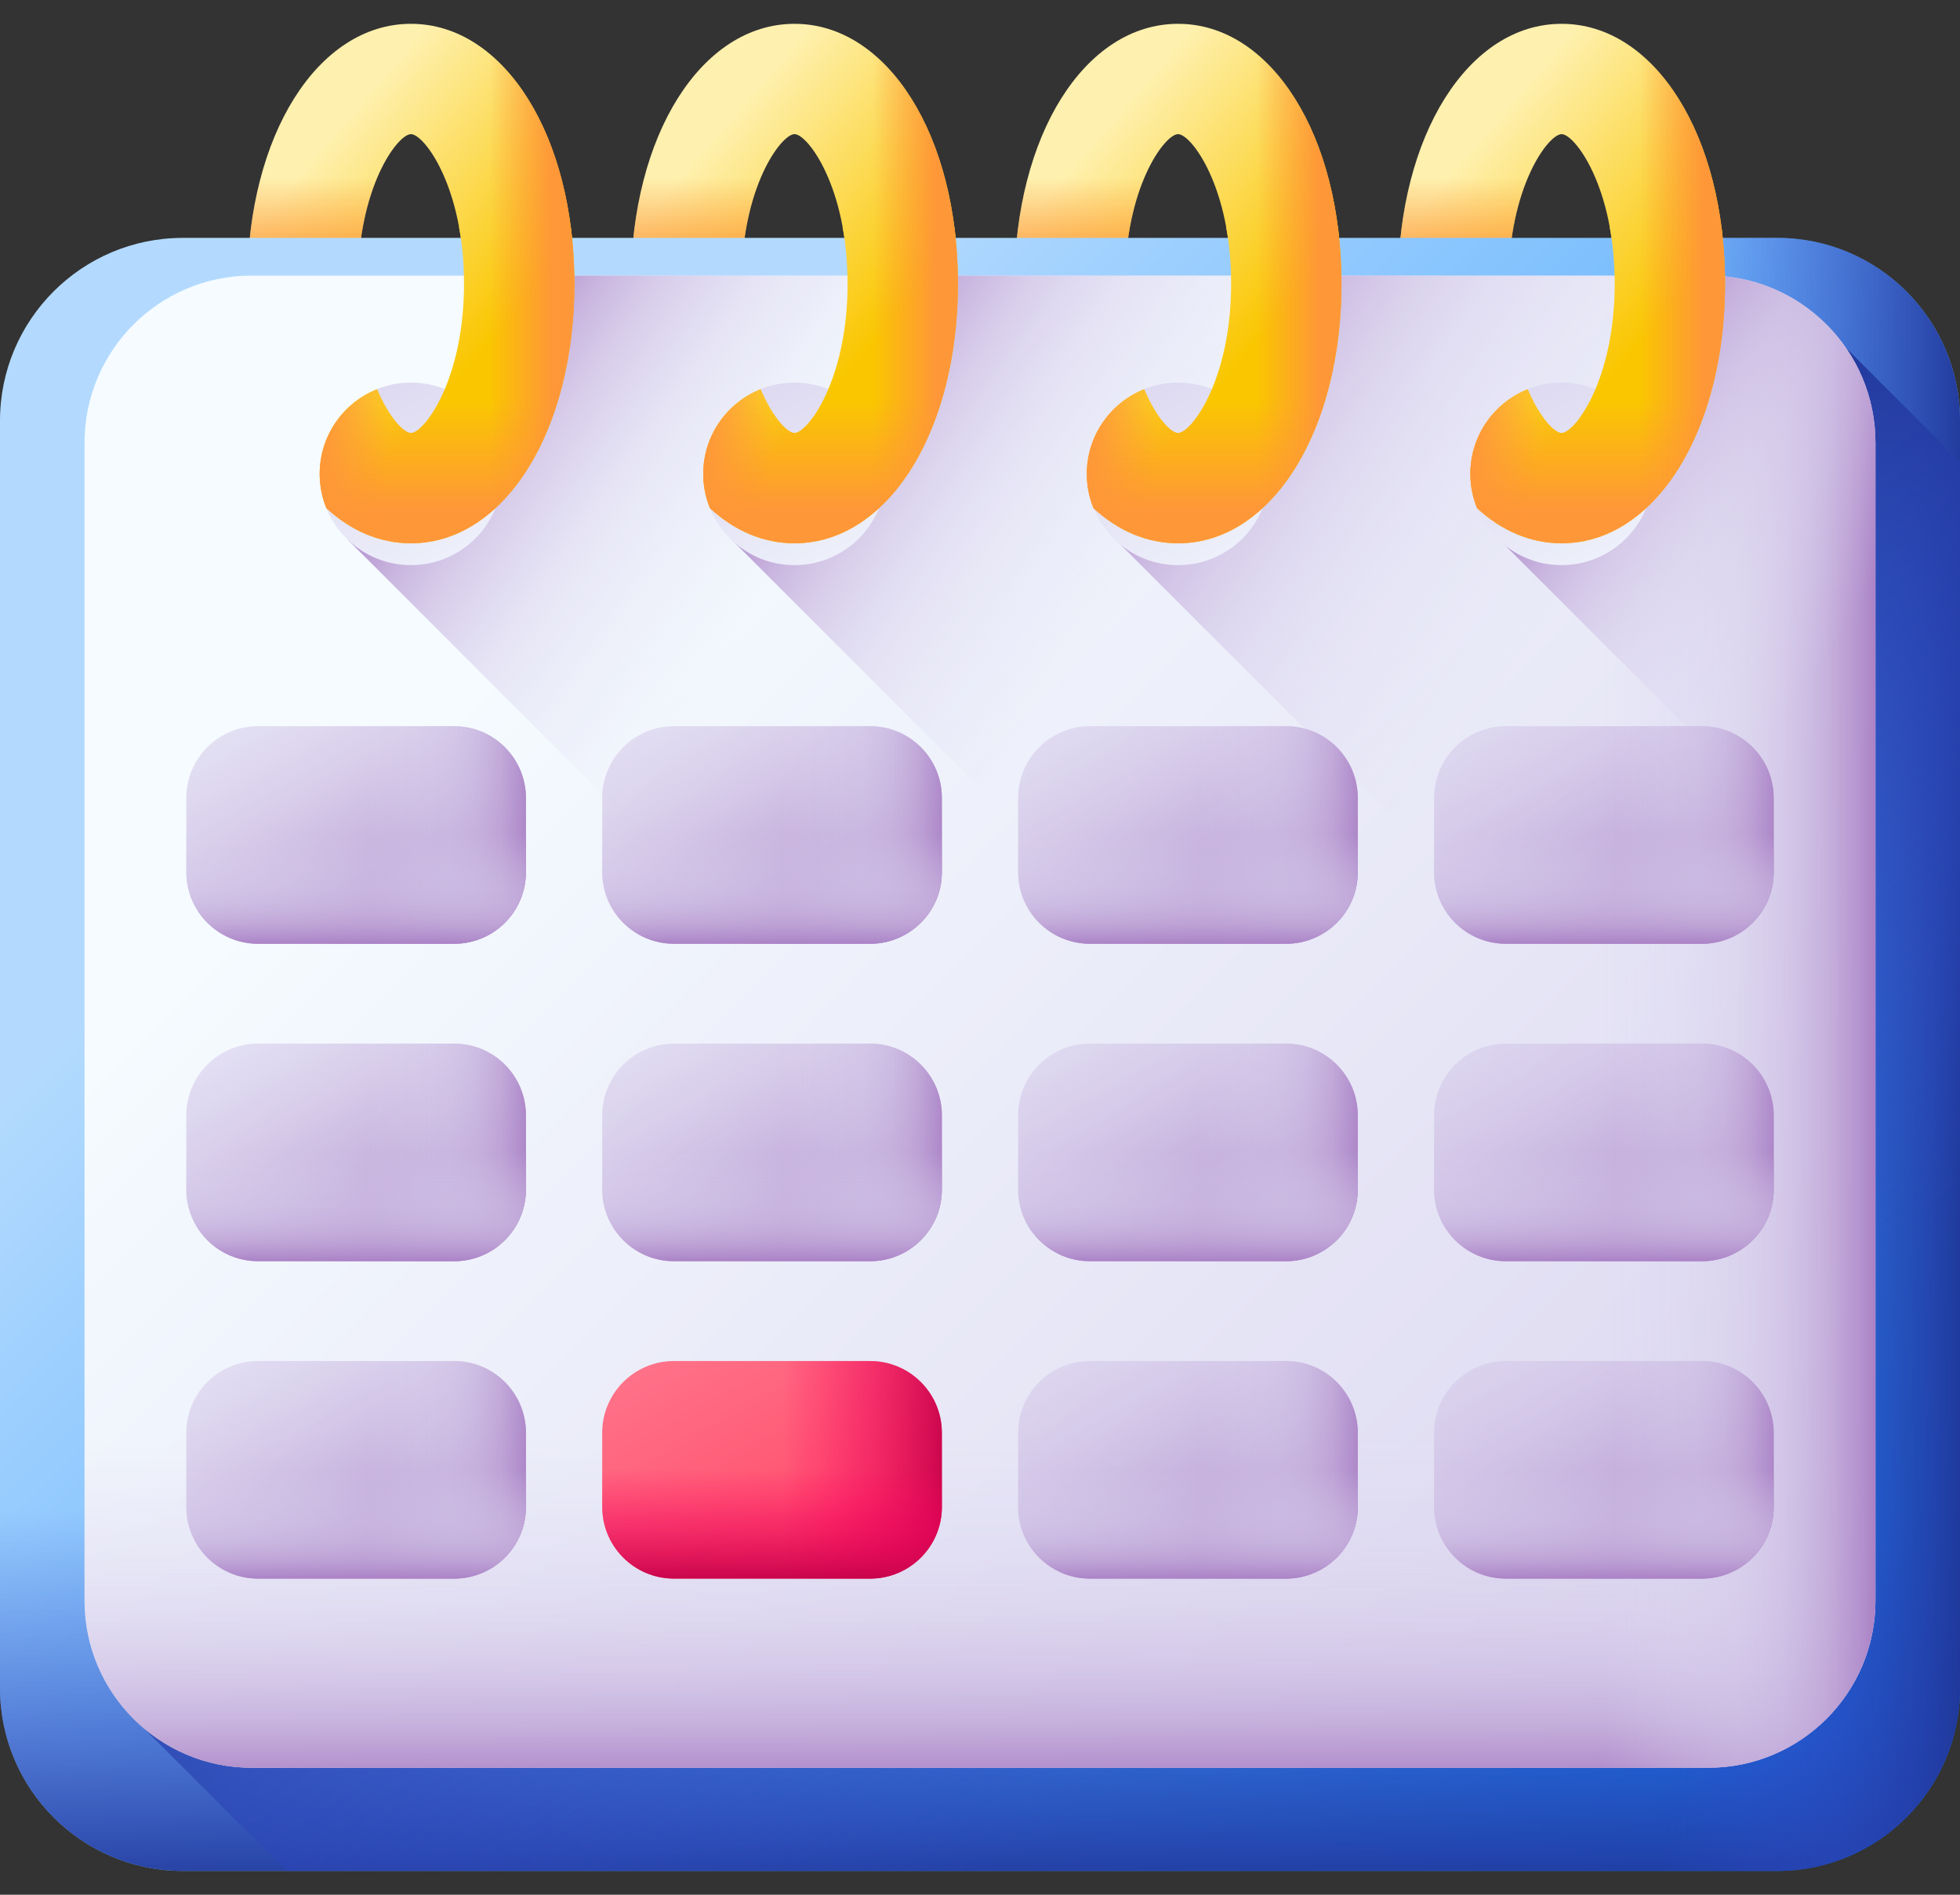 <svg width="60" height="58" viewBox="0 0 60 58" fill="none" xmlns="http://www.w3.org/2000/svg">
<rect x="0" y="0" width="60" height="58" fill="#333333" stroke="none"/>
<path d="M12.58 16.631C9.728 16.631 7.577 13.213 7.577 8.68C7.577 4.147 9.728 0.729 12.58 0.729C15.432 0.729 17.583 4.147 17.583 8.68C17.583 13.213 15.432 16.631 12.58 16.631ZM12.58 13.253C12.985 13.253 14.205 11.631 14.205 8.68C14.205 5.728 12.985 4.106 12.58 4.106C12.175 4.106 10.955 5.728 10.955 8.68C10.955 11.631 12.176 13.253 12.58 13.253Z" fill="url(#paint0_linear_8_4627)"/>
<path d="M8.437 4.106H12.58C12.176 4.106 10.955 5.728 10.955 8.68C10.955 9.59 11.071 10.373 11.244 11.022H7.782C7.649 10.287 7.577 9.502 7.577 8.68C7.577 6.95 7.891 5.384 8.437 4.106Z" fill="url(#paint1_linear_8_4627)"/>
<path d="M47.804 16.631C44.952 16.631 42.801 13.213 42.801 8.68C42.801 4.147 44.952 0.729 47.804 0.729C50.657 0.729 52.808 4.147 52.808 8.68C52.808 13.213 50.657 16.631 47.804 16.631ZM47.804 13.253C48.209 13.253 49.43 11.631 49.43 8.68C49.43 5.728 48.209 4.106 47.804 4.106C47.4 4.106 46.179 5.728 46.179 8.68C46.179 11.631 47.4 13.253 47.804 13.253Z" fill="url(#paint2_linear_8_4627)"/>
<path d="M43.661 4.106H47.805C47.4 4.106 46.179 5.728 46.179 8.68C46.179 9.59 46.296 10.373 46.468 11.022H43.006C42.873 10.287 42.801 9.502 42.801 8.68C42.801 6.95 43.115 5.384 43.661 4.106Z" fill="url(#paint3_linear_8_4627)"/>
<path d="M24.322 16.631C21.469 16.631 19.318 13.213 19.318 8.68C19.318 4.147 21.469 0.729 24.322 0.729C27.174 0.729 29.325 4.147 29.325 8.68C29.325 13.213 27.174 16.631 24.322 16.631ZM24.322 13.253C24.726 13.253 25.947 11.631 25.947 8.68C25.947 5.728 24.726 4.106 24.322 4.106C23.917 4.106 22.696 5.728 22.696 8.68C22.696 11.631 23.917 13.253 24.322 13.253Z" fill="url(#paint4_linear_8_4627)"/>
<path d="M20.178 4.106H24.322C23.917 4.106 22.696 5.728 22.696 8.68C22.696 9.59 22.813 10.373 22.985 11.022H19.523C19.39 10.287 19.319 9.502 19.319 8.68C19.319 6.95 19.633 5.384 20.178 4.106Z" fill="url(#paint5_linear_8_4627)"/>
<path d="M36.063 16.631C33.211 16.631 31.06 13.213 31.06 8.68C31.06 4.147 33.211 0.729 36.063 0.729C38.916 0.729 41.066 4.147 41.066 8.68C41.066 13.213 38.916 16.631 36.063 16.631ZM36.063 13.253C36.468 13.253 37.688 11.631 37.688 8.68C37.688 5.728 36.468 4.106 36.063 4.106C35.659 4.106 34.438 5.728 34.438 8.68C34.438 11.631 35.659 13.253 36.063 13.253Z" fill="url(#paint6_linear_8_4627)"/>
<path d="M31.92 4.106H36.063C35.658 4.106 34.438 5.728 34.438 8.68C34.438 9.59 34.554 10.373 34.727 11.022H31.265C31.132 10.287 31.06 9.502 31.06 8.68C31.06 6.95 31.374 5.384 31.92 4.106Z" fill="url(#paint7_linear_8_4627)"/>
<path d="M60 51.672V12.881C60 9.789 57.493 7.282 54.401 7.282H5.599C2.507 7.282 0 9.789 0 12.881V51.672C0 54.765 2.507 57.271 5.599 57.271H54.401C57.493 57.271 60 54.765 60 51.672Z" fill="url(#paint8_linear_8_4627)"/>
<path d="M0 51.672V23.886H60V51.672C60 54.765 57.493 57.271 54.401 57.271H5.599C2.507 57.271 0 54.765 0 51.672Z" fill="url(#paint9_linear_8_4627)"/>
<path d="M30.74 7.282H54.401C57.493 7.282 60 9.789 60 12.881V51.672C60 54.765 57.493 57.271 54.401 57.271H30.74V7.282Z" fill="url(#paint10_linear_8_4627)"/>
<path d="M56.135 10.274L4.409 52.909L8.771 57.271H54.401C57.493 57.271 60 54.765 60 51.672V14.139L56.135 10.274Z" fill="url(#paint11_linear_8_4627)"/>
<path d="M57.412 48.997V13.552C57.412 10.726 55.121 8.436 52.296 8.436H7.704C4.879 8.436 2.588 10.726 2.588 13.552V48.997C2.588 51.822 4.879 54.113 7.704 54.113H52.296C55.121 54.113 57.412 51.822 57.412 48.997Z" fill="url(#paint12_linear_8_4627)"/>
<path d="M52.296 54.113H48.239L10.652 16.526L11.98 15.199C13.773 13.405 14.781 10.973 14.781 8.436H52.296C55.122 8.436 57.412 10.726 57.412 13.552V48.997C57.412 51.822 55.121 54.113 52.296 54.113Z" fill="url(#paint13_linear_8_4627)"/>
<path d="M57.412 13.552V48.997C57.412 49.742 57.251 50.449 56.965 51.087L22.404 16.526L23.731 15.199C25.525 13.405 26.532 10.973 26.532 8.436H52.296C55.121 8.436 57.412 10.727 57.412 13.552Z" fill="url(#paint14_linear_8_4627)"/>
<path d="M2.588 48.997V23.608H57.412V48.997C57.412 51.822 55.121 54.113 52.296 54.113H7.704C4.879 54.113 2.588 51.822 2.588 48.997Z" fill="url(#paint15_linear_8_4627)"/>
<path d="M30.676 8.436H52.296C55.121 8.436 57.412 10.726 57.412 13.552V48.997C57.412 51.822 55.121 54.113 52.296 54.113H30.676V8.436Z" fill="url(#paint16_linear_8_4627)"/>
<path d="M57.412 13.552V39.783L34.155 16.526L35.483 15.199C36.371 14.311 37.075 13.256 37.556 12.096C38.036 10.936 38.284 9.692 38.284 8.436H52.296C55.121 8.436 57.412 10.727 57.412 13.552Z" fill="url(#paint17_linear_8_4627)"/>
<path d="M57.412 13.552V28.031L45.907 16.526L47.234 15.199C48.122 14.311 48.827 13.256 49.307 12.096C49.788 10.936 50.035 9.692 50.035 8.436H52.296C55.121 8.436 57.412 10.727 57.412 13.552Z" fill="url(#paint18_linear_8_4627)"/>
<path d="M12.58 17.299C14.123 17.299 15.373 16.048 15.373 14.505C15.373 12.963 14.123 11.712 12.58 11.712C12.225 11.712 11.873 11.779 11.543 11.911L9.991 15.556C10.406 16.578 11.409 17.299 12.58 17.299Z" fill="url(#paint19_linear_8_4627)"/>
<path d="M12.58 16.631C13.542 16.631 14.424 16.242 15.171 15.551C16.639 14.197 17.583 11.683 17.583 8.679C17.583 8.598 17.582 8.517 17.58 8.436C17.572 7.937 17.536 7.439 17.472 6.944H14.051C14.135 7.392 14.189 7.89 14.201 8.436C14.204 8.516 14.205 8.597 14.205 8.679C14.205 10.056 13.941 11.143 13.616 11.911C13.245 12.791 12.796 13.253 12.58 13.253C12.364 13.253 11.915 12.791 11.544 11.911C10.514 12.323 9.787 13.329 9.787 14.505C9.787 14.877 9.86 15.231 9.992 15.555C10.738 16.243 11.619 16.631 12.58 16.631Z" fill="url(#paint20_linear_8_4627)"/>
<path d="M12.58 16.631C13.542 16.631 14.424 16.242 15.171 15.551C16.639 14.197 17.583 11.683 17.583 8.679C17.583 8.598 17.582 8.517 17.58 8.436C17.572 7.937 17.536 7.439 17.472 6.944H14.051C14.135 7.392 14.189 7.89 14.201 8.436C14.204 8.516 14.205 8.597 14.205 8.679C14.205 10.056 13.941 11.143 13.616 11.911C13.245 12.791 12.796 13.253 12.58 13.253C12.364 13.253 11.915 12.791 11.544 11.911C10.514 12.323 9.787 13.329 9.787 14.505C9.787 14.877 9.86 15.231 9.992 15.555C10.738 16.243 11.619 16.631 12.58 16.631Z" fill="url(#paint21_linear_8_4627)"/>
<path d="M12.58 16.631C13.542 16.631 14.424 16.242 15.171 15.551C16.639 14.197 17.583 11.683 17.583 8.679C17.583 8.598 17.582 8.517 17.58 8.436C17.572 7.937 17.536 7.439 17.472 6.944H14.051C14.135 7.392 14.189 7.89 14.201 8.436C14.204 8.516 14.205 8.597 14.205 8.679C14.205 10.056 13.941 11.143 13.616 11.911C13.245 12.791 12.796 13.253 12.58 13.253C12.364 13.253 11.915 12.791 11.544 11.911C10.514 12.323 9.787 13.329 9.787 14.505C9.787 14.877 9.86 15.231 9.992 15.555C10.738 16.243 11.619 16.631 12.58 16.631Z" fill="url(#paint22_linear_8_4627)"/>
<path d="M12.682 13.226C13.158 13.007 14.206 11.414 14.206 8.68C14.206 5.945 13.158 4.353 12.682 4.134V0.732C15.483 0.813 17.584 4.201 17.584 8.68C17.584 13.158 15.483 16.546 12.682 16.627V13.226Z" fill="url(#paint23_linear_8_4627)"/>
<path d="M24.322 17.299C25.864 17.299 27.115 16.048 27.115 14.505C27.115 12.963 25.864 11.712 24.322 11.712C23.966 11.712 23.614 11.779 23.285 11.911L21.732 15.556C22.148 16.578 23.15 17.299 24.322 17.299Z" fill="url(#paint24_linear_8_4627)"/>
<path d="M24.321 16.631C25.283 16.631 26.165 16.242 26.913 15.551C28.38 14.197 29.324 11.683 29.324 8.679C29.324 8.598 29.323 8.517 29.322 8.436C29.313 7.937 29.277 7.439 29.214 6.944H25.793C25.876 7.392 25.93 7.89 25.942 8.436C25.945 8.516 25.947 8.597 25.947 8.679C25.947 10.056 25.682 11.143 25.357 11.911C24.986 12.791 24.537 13.253 24.321 13.253C24.105 13.253 23.656 12.791 23.285 11.911C22.255 12.323 21.528 13.329 21.528 14.505C21.528 14.877 21.601 15.231 21.734 15.555C22.48 16.243 23.36 16.631 24.321 16.631Z" fill="url(#paint25_linear_8_4627)"/>
<path d="M24.321 16.631C25.283 16.631 26.165 16.242 26.913 15.551C28.38 14.197 29.324 11.683 29.324 8.679C29.324 8.598 29.323 8.517 29.322 8.436C29.313 7.937 29.277 7.439 29.214 6.944H25.793C25.876 7.392 25.93 7.89 25.942 8.436C25.945 8.516 25.947 8.597 25.947 8.679C25.947 10.056 25.682 11.143 25.357 11.911C24.986 12.791 24.537 13.253 24.321 13.253C24.105 13.253 23.656 12.791 23.285 11.911C22.255 12.323 21.528 13.329 21.528 14.505C21.528 14.877 21.601 15.231 21.734 15.555C22.48 16.243 23.36 16.631 24.321 16.631Z" fill="url(#paint26_linear_8_4627)"/>
<path d="M24.321 16.631C25.283 16.631 26.165 16.242 26.913 15.551C28.38 14.197 29.324 11.683 29.324 8.679C29.324 8.598 29.323 8.517 29.322 8.436C29.313 7.937 29.277 7.439 29.214 6.944H25.793C25.876 7.392 25.93 7.89 25.942 8.436C25.945 8.516 25.947 8.597 25.947 8.679C25.947 10.056 25.682 11.143 25.357 11.911C24.986 12.791 24.537 13.253 24.321 13.253C24.105 13.253 23.656 12.791 23.285 11.911C22.255 12.323 21.528 13.329 21.528 14.505C21.528 14.877 21.601 15.231 21.734 15.555C22.48 16.243 23.36 16.631 24.321 16.631Z" fill="url(#paint27_linear_8_4627)"/>
<path d="M24.424 13.226C24.9 13.007 25.947 11.414 25.947 8.68C25.947 5.945 24.9 4.353 24.424 4.134V0.732C27.225 0.813 29.325 4.201 29.325 8.68C29.325 13.158 27.225 16.546 24.424 16.627V13.226Z" fill="url(#paint28_linear_8_4627)"/>
<path d="M36.063 17.299C37.606 17.299 38.856 16.048 38.856 14.505C38.856 12.963 37.606 11.712 36.063 11.712C35.708 11.712 35.356 11.779 35.026 11.911L33.474 15.556C33.889 16.578 34.892 17.299 36.063 17.299Z" fill="url(#paint29_linear_8_4627)"/>
<path d="M36.063 16.631C37.025 16.631 37.907 16.242 38.654 15.551C40.121 14.197 41.066 11.683 41.066 8.679C41.066 8.598 41.065 8.517 41.063 8.436C41.054 7.937 41.018 7.439 40.955 6.944H37.534C37.618 7.392 37.672 7.89 37.684 8.436C37.687 8.516 37.688 8.597 37.688 8.679C37.688 10.056 37.423 11.143 37.099 11.911C36.727 12.791 36.279 13.253 36.063 13.253C35.846 13.253 35.398 12.791 35.026 11.911C33.997 12.323 33.27 13.329 33.27 14.505C33.27 14.877 33.343 15.231 33.475 15.555C34.221 16.243 35.102 16.631 36.063 16.631Z" fill="url(#paint30_linear_8_4627)"/>
<path d="M36.063 16.631C37.025 16.631 37.907 16.242 38.654 15.551C40.121 14.197 41.066 11.683 41.066 8.679C41.066 8.598 41.065 8.517 41.063 8.436C41.054 7.937 41.018 7.439 40.955 6.944H37.534C37.618 7.392 37.672 7.89 37.684 8.436C37.687 8.516 37.688 8.597 37.688 8.679C37.688 10.056 37.423 11.143 37.099 11.911C36.727 12.791 36.279 13.253 36.063 13.253C35.846 13.253 35.398 12.791 35.026 11.911C33.997 12.323 33.27 13.329 33.27 14.505C33.27 14.877 33.343 15.231 33.475 15.555C34.221 16.243 35.102 16.631 36.063 16.631Z" fill="url(#paint31_linear_8_4627)"/>
<path d="M36.063 16.631C37.025 16.631 37.907 16.242 38.654 15.551C40.121 14.197 41.066 11.683 41.066 8.679C41.066 8.598 41.065 8.517 41.063 8.436C41.054 7.937 41.018 7.439 40.955 6.944H37.534C37.618 7.392 37.672 7.89 37.684 8.436C37.687 8.516 37.688 8.597 37.688 8.679C37.688 10.056 37.423 11.143 37.099 11.911C36.727 12.791 36.279 13.253 36.063 13.253C35.846 13.253 35.398 12.791 35.026 11.911C33.997 12.323 33.27 13.329 33.27 14.505C33.27 14.877 33.343 15.231 33.475 15.555C34.221 16.243 35.102 16.631 36.063 16.631Z" fill="url(#paint32_linear_8_4627)"/>
<path d="M36.165 13.226C36.641 13.007 37.689 11.414 37.689 8.68C37.689 5.945 36.641 4.353 36.165 4.134V0.732C38.966 0.813 41.066 4.201 41.066 8.68C41.066 13.158 38.966 16.546 36.165 16.627V13.226Z" fill="url(#paint33_linear_8_4627)"/>
<path d="M47.804 17.299C49.347 17.299 50.598 16.048 50.598 14.505C50.598 12.963 49.347 11.712 47.804 11.712C47.449 11.712 47.097 11.779 46.768 11.911L45.215 15.556C45.63 16.578 46.633 17.299 47.804 17.299Z" fill="url(#paint34_linear_8_4627)"/>
<path d="M47.804 16.631C48.766 16.631 49.649 16.242 50.396 15.551C51.863 14.197 52.807 11.683 52.807 8.679C52.807 8.598 52.806 8.517 52.805 8.436C52.796 7.937 52.76 7.439 52.697 6.944H49.276C49.359 7.392 49.413 7.89 49.426 8.436C49.428 8.516 49.43 8.597 49.43 8.679C49.43 10.056 49.165 11.143 48.841 11.911C48.469 12.791 48.02 13.253 47.804 13.253C47.588 13.253 47.139 12.791 46.768 11.911C45.738 12.323 45.011 13.329 45.011 14.505C45.011 14.877 45.084 15.231 45.217 15.555C45.963 16.243 46.844 16.631 47.804 16.631Z" fill="url(#paint35_linear_8_4627)"/>
<path d="M47.804 16.631C48.766 16.631 49.649 16.242 50.396 15.551C51.863 14.197 52.807 11.683 52.807 8.679C52.807 8.598 52.806 8.517 52.805 8.436C52.796 7.937 52.76 7.439 52.697 6.944H49.276C49.359 7.392 49.413 7.89 49.426 8.436C49.428 8.516 49.43 8.597 49.43 8.679C49.43 10.056 49.165 11.143 48.841 11.911C48.469 12.791 48.02 13.253 47.804 13.253C47.588 13.253 47.139 12.791 46.768 11.911C45.738 12.323 45.011 13.329 45.011 14.505C45.011 14.877 45.084 15.231 45.217 15.555C45.963 16.243 46.844 16.631 47.804 16.631Z" fill="url(#paint36_linear_8_4627)"/>
<path d="M47.804 16.631C48.766 16.631 49.649 16.242 50.396 15.551C51.863 14.197 52.807 11.683 52.807 8.679C52.807 8.598 52.806 8.517 52.805 8.436C52.796 7.937 52.76 7.439 52.697 6.944H49.276C49.359 7.392 49.413 7.89 49.426 8.436C49.428 8.516 49.43 8.597 49.43 8.679C49.43 10.056 49.165 11.143 48.841 11.911C48.469 12.791 48.02 13.253 47.804 13.253C47.588 13.253 47.139 12.791 46.768 11.911C45.738 12.323 45.011 13.329 45.011 14.505C45.011 14.877 45.084 15.231 45.217 15.555C45.963 16.243 46.844 16.631 47.804 16.631Z" fill="url(#paint37_linear_8_4627)"/>
<path d="M47.907 13.226C48.382 13.007 49.43 11.414 49.43 8.68C49.43 5.945 48.382 4.353 47.907 4.134V0.732C50.708 0.813 52.808 4.201 52.808 8.68C52.808 13.158 50.708 16.546 47.907 16.627V13.226Z" fill="url(#paint38_linear_8_4627)"/>
<path d="M13.904 28.89H7.899C6.686 28.89 5.703 27.907 5.703 26.694V24.426C5.703 23.213 6.686 22.229 7.899 22.229H13.904C15.117 22.229 16.1 23.213 16.1 24.426V26.694C16.1 27.907 15.117 28.89 13.904 28.89Z" fill="url(#paint39_linear_8_4627)"/>
<path d="M13.904 22.229H8.434V28.89H13.904C15.117 28.89 16.1 27.907 16.1 26.694V24.426C16.1 23.213 15.117 22.229 13.904 22.229Z" fill="url(#paint40_linear_8_4627)"/>
<path d="M5.703 24.707V26.694C5.703 27.907 6.686 28.89 7.899 28.89H13.904C15.117 28.89 16.1 27.907 16.1 26.694V24.707H5.703Z" fill="url(#paint41_linear_8_4627)"/>
<path d="M26.636 28.89H20.631C19.418 28.89 18.435 27.907 18.435 26.694V24.426C18.435 23.213 19.418 22.229 20.631 22.229H26.636C27.849 22.229 28.833 23.213 28.833 24.426V26.694C28.833 27.907 27.849 28.89 26.636 28.89Z" fill="url(#paint42_linear_8_4627)"/>
<path d="M26.636 22.229H21.166V28.89H26.636C27.849 28.89 28.833 27.907 28.833 26.694V24.426C28.833 23.213 27.849 22.229 26.636 22.229Z" fill="url(#paint43_linear_8_4627)"/>
<path d="M18.435 24.707V26.694C18.435 27.907 19.418 28.89 20.631 28.89H26.636C27.849 28.89 28.833 27.907 28.833 26.694V24.707H18.435Z" fill="url(#paint44_linear_8_4627)"/>
<path d="M39.369 28.89H33.364C32.151 28.89 31.167 27.907 31.167 26.694V24.426C31.167 23.213 32.151 22.229 33.364 22.229H39.369C40.582 22.229 41.565 23.213 41.565 24.426V26.694C41.565 27.907 40.582 28.89 39.369 28.89Z" fill="url(#paint45_linear_8_4627)"/>
<path d="M39.369 22.229H33.898V28.89H39.369C40.582 28.89 41.565 27.907 41.565 26.694V24.426C41.565 23.213 40.582 22.229 39.369 22.229Z" fill="url(#paint46_linear_8_4627)"/>
<path d="M31.167 24.707V26.694C31.167 27.907 32.151 28.89 33.364 28.89H39.369C40.582 28.89 41.565 27.907 41.565 26.694V24.707H31.167Z" fill="url(#paint47_linear_8_4627)"/>
<path d="M52.101 28.89H46.096C44.883 28.89 43.9 27.907 43.9 26.694V24.426C43.9 23.213 44.883 22.229 46.096 22.229H52.101C53.314 22.229 54.297 23.213 54.297 24.426V26.694C54.297 27.907 53.314 28.89 52.101 28.89Z" fill="url(#paint48_linear_8_4627)"/>
<path d="M52.101 22.229H46.631V28.89H52.101C53.314 28.89 54.297 27.907 54.297 26.694V24.426C54.297 23.213 53.314 22.229 52.101 22.229Z" fill="url(#paint49_linear_8_4627)"/>
<path d="M43.9 24.707V26.694C43.9 27.907 44.883 28.89 46.096 28.89H52.101C53.314 28.89 54.297 27.907 54.297 26.694V24.707H43.9Z" fill="url(#paint50_linear_8_4627)"/>
<path d="M13.904 38.607H7.899C6.686 38.607 5.703 37.623 5.703 36.41V34.142C5.703 32.929 6.686 31.946 7.899 31.946H13.904C15.117 31.946 16.1 32.929 16.1 34.142V36.41C16.1 37.623 15.117 38.607 13.904 38.607Z" fill="url(#paint51_linear_8_4627)"/>
<path d="M13.904 31.946H8.434V38.607H13.904C15.117 38.607 16.1 37.623 16.1 36.41V34.142C16.1 32.929 15.117 31.946 13.904 31.946Z" fill="url(#paint52_linear_8_4627)"/>
<path d="M5.703 34.424V36.41C5.703 37.623 6.686 38.607 7.899 38.607H13.904C15.117 38.607 16.1 37.623 16.1 36.41V34.424H5.703Z" fill="url(#paint53_linear_8_4627)"/>
<path d="M26.636 38.607H20.631C19.418 38.607 18.435 37.623 18.435 36.41V34.142C18.435 32.929 19.418 31.946 20.631 31.946H26.636C27.849 31.946 28.833 32.929 28.833 34.142V36.41C28.833 37.623 27.849 38.607 26.636 38.607Z" fill="url(#paint54_linear_8_4627)"/>
<path d="M26.636 31.946H21.166V38.607H26.636C27.849 38.607 28.833 37.623 28.833 36.41V34.142C28.833 32.929 27.849 31.946 26.636 31.946Z" fill="url(#paint55_linear_8_4627)"/>
<path d="M18.435 34.424V36.41C18.435 37.623 19.418 38.607 20.631 38.607H26.636C27.849 38.607 28.833 37.623 28.833 36.41V34.424H18.435Z" fill="url(#paint56_linear_8_4627)"/>
<path d="M39.369 38.607H33.364C32.151 38.607 31.167 37.623 31.167 36.41V34.142C31.167 32.929 32.151 31.946 33.364 31.946H39.369C40.582 31.946 41.565 32.929 41.565 34.142V36.41C41.565 37.623 40.582 38.607 39.369 38.607Z" fill="url(#paint57_linear_8_4627)"/>
<path d="M39.369 31.946H33.898V38.607H39.369C40.582 38.607 41.565 37.623 41.565 36.41V34.142C41.565 32.929 40.582 31.946 39.369 31.946Z" fill="url(#paint58_linear_8_4627)"/>
<path d="M31.167 34.424V36.41C31.167 37.623 32.151 38.607 33.364 38.607H39.369C40.582 38.607 41.565 37.623 41.565 36.41V34.424H31.167Z" fill="url(#paint59_linear_8_4627)"/>
<path d="M52.101 38.607H46.096C44.883 38.607 43.9 37.623 43.9 36.41V34.142C43.9 32.929 44.883 31.946 46.096 31.946H52.101C53.314 31.946 54.297 32.929 54.297 34.142V36.41C54.297 37.623 53.314 38.607 52.101 38.607Z" fill="url(#paint60_linear_8_4627)"/>
<path d="M52.101 31.946H46.631V38.607H52.101C53.314 38.607 54.297 37.623 54.297 36.41V34.142C54.297 32.929 53.314 31.946 52.101 31.946Z" fill="url(#paint61_linear_8_4627)"/>
<path d="M43.9 34.424V36.41C43.9 37.623 44.883 38.607 46.096 38.607H52.101C53.314 38.607 54.297 37.623 54.297 36.41V34.424H43.9Z" fill="url(#paint62_linear_8_4627)"/>
<path d="M13.904 48.323H7.899C6.686 48.323 5.703 47.34 5.703 46.127V43.859C5.703 42.646 6.686 41.663 7.899 41.663H13.904C15.117 41.663 16.1 42.646 16.1 43.859V46.127C16.1 47.34 15.117 48.323 13.904 48.323Z" fill="url(#paint63_linear_8_4627)"/>
<path d="M13.904 41.663H8.434V48.323H13.904C15.117 48.323 16.1 47.34 16.1 46.127V43.859C16.1 42.646 15.117 41.663 13.904 41.663Z" fill="url(#paint64_linear_8_4627)"/>
<path d="M5.703 44.14V46.127C5.703 47.34 6.686 48.323 7.899 48.323H13.904C15.117 48.323 16.1 47.34 16.1 46.127V44.14H5.703Z" fill="url(#paint65_linear_8_4627)"/>
<path d="M26.636 48.323H20.631C19.418 48.323 18.435 47.34 18.435 46.127V43.859C18.435 42.646 19.418 41.663 20.631 41.663H26.636C27.849 41.663 28.833 42.646 28.833 43.859V46.127C28.833 47.34 27.849 48.323 26.636 48.323Z" fill="url(#paint66_linear_8_4627)"/>
<path d="M26.636 41.663H21.166V48.323H26.636C27.849 48.323 28.833 47.34 28.833 46.127V43.859C28.833 42.646 27.849 41.663 26.636 41.663Z" fill="url(#paint67_linear_8_4627)"/>
<path d="M18.435 44.14V46.127C18.435 47.34 19.418 48.323 20.631 48.323H26.636C27.849 48.323 28.833 47.34 28.833 46.127V44.14H18.435Z" fill="url(#paint68_linear_8_4627)"/>
<path d="M39.369 48.323H33.364C32.151 48.323 31.167 47.34 31.167 46.127V43.859C31.167 42.646 32.151 41.663 33.364 41.663H39.369C40.582 41.663 41.565 42.646 41.565 43.859V46.127C41.565 47.34 40.582 48.323 39.369 48.323Z" fill="url(#paint69_linear_8_4627)"/>
<path d="M39.369 41.663H33.898V48.323H39.369C40.582 48.323 41.565 47.34 41.565 46.127V43.859C41.565 42.646 40.582 41.663 39.369 41.663Z" fill="url(#paint70_linear_8_4627)"/>
<path d="M31.167 44.14V46.127C31.167 47.34 32.151 48.323 33.364 48.323H39.369C40.582 48.323 41.565 47.34 41.565 46.127V44.14H31.167Z" fill="url(#paint71_linear_8_4627)"/>
<path d="M52.101 48.323H46.096C44.883 48.323 43.9 47.34 43.9 46.127V43.859C43.9 42.646 44.883 41.663 46.096 41.663H52.101C53.314 41.663 54.297 42.646 54.297 43.859V46.127C54.297 47.34 53.314 48.323 52.101 48.323Z" fill="url(#paint72_linear_8_4627)"/>
<path d="M52.101 41.663H46.631V48.323H52.101C53.314 48.323 54.297 47.34 54.297 46.127V43.859C54.297 42.646 53.314 41.663 52.101 41.663Z" fill="url(#paint73_linear_8_4627)"/>
<path d="M43.9 44.14V46.127C43.9 47.34 44.883 48.323 46.096 48.323H52.101C53.314 48.323 54.297 47.34 54.297 46.127V44.14H43.9Z" fill="url(#paint74_linear_8_4627)"/>
<defs>
<linearGradient id="paint0_linear_8_4627" x1="8.955" y1="5.555" x2="14.878" y2="10.66" gradientUnits="userSpaceOnUse">
<stop stop-color="#FEF0AE"/>
<stop offset="1" stop-color="#FAC600"/>
</linearGradient>
<linearGradient id="paint1_linear_8_4627" x1="10.079" y1="5.436" x2="10.079" y2="8.36" gradientUnits="userSpaceOnUse">
<stop stop-color="#FE9738" stop-opacity="0"/>
<stop offset="1" stop-color="#FE9738"/>
</linearGradient>
<linearGradient id="paint2_linear_8_4627" x1="44.179" y1="5.555" x2="50.103" y2="10.66" gradientUnits="userSpaceOnUse">
<stop stop-color="#FEF0AE"/>
<stop offset="1" stop-color="#FAC600"/>
</linearGradient>
<linearGradient id="paint3_linear_8_4627" x1="45.303" y1="5.436" x2="45.303" y2="8.36" gradientUnits="userSpaceOnUse">
<stop stop-color="#FE9738" stop-opacity="0"/>
<stop offset="1" stop-color="#FE9738"/>
</linearGradient>
<linearGradient id="paint4_linear_8_4627" x1="20.696" y1="5.555" x2="26.62" y2="10.66" gradientUnits="userSpaceOnUse">
<stop stop-color="#FEF0AE"/>
<stop offset="1" stop-color="#FAC600"/>
</linearGradient>
<linearGradient id="paint5_linear_8_4627" x1="21.82" y1="5.436" x2="21.82" y2="8.36" gradientUnits="userSpaceOnUse">
<stop stop-color="#FE9738" stop-opacity="0"/>
<stop offset="1" stop-color="#FE9738"/>
</linearGradient>
<linearGradient id="paint6_linear_8_4627" x1="32.438" y1="5.555" x2="38.361" y2="10.66" gradientUnits="userSpaceOnUse">
<stop stop-color="#FEF0AE"/>
<stop offset="1" stop-color="#FAC600"/>
</linearGradient>
<linearGradient id="paint7_linear_8_4627" x1="33.562" y1="5.436" x2="33.562" y2="8.36" gradientUnits="userSpaceOnUse">
<stop stop-color="#FE9738" stop-opacity="0"/>
<stop offset="1" stop-color="#FE9738"/>
</linearGradient>
<linearGradient id="paint8_linear_8_4627" x1="15.781" y1="18.058" x2="55.141" y2="57.418" gradientUnits="userSpaceOnUse">
<stop stop-color="#B3DAFE"/>
<stop offset="1" stop-color="#0182FC"/>
</linearGradient>
<linearGradient id="paint9_linear_8_4627" x1="30" y1="46.234" x2="30" y2="58.297" gradientUnits="userSpaceOnUse">
<stop stop-color="#314DC9" stop-opacity="0"/>
<stop offset="0.276" stop-color="#304BC4" stop-opacity="0.276"/>
<stop offset="0.563" stop-color="#2B45B8" stop-opacity="0.563"/>
<stop offset="0.854" stop-color="#243BA3" stop-opacity="0.854"/>
<stop offset="1" stop-color="#1F3596"/>
</linearGradient>
<linearGradient id="paint10_linear_8_4627" x1="50.853" y1="32.277" x2="60.377" y2="32.277" gradientUnits="userSpaceOnUse">
<stop stop-color="#314DC9" stop-opacity="0"/>
<stop offset="0.276" stop-color="#304BC4" stop-opacity="0.276"/>
<stop offset="0.563" stop-color="#2B45B8" stop-opacity="0.563"/>
<stop offset="0.854" stop-color="#243BA3" stop-opacity="0.854"/>
<stop offset="1" stop-color="#1F3596"/>
</linearGradient>
<linearGradient id="paint11_linear_8_4627" x1="42.816" y1="48.936" x2="28.781" y2="28.552" gradientUnits="userSpaceOnUse">
<stop stop-color="#314DC9" stop-opacity="0"/>
<stop offset="0.276" stop-color="#304BC4" stop-opacity="0.276"/>
<stop offset="0.563" stop-color="#2B45B8" stop-opacity="0.563"/>
<stop offset="0.854" stop-color="#243BA3" stop-opacity="0.854"/>
<stop offset="1" stop-color="#1F3596"/>
</linearGradient>
<linearGradient id="paint12_linear_8_4627" x1="17.008" y1="18.282" x2="52.972" y2="54.246" gradientUnits="userSpaceOnUse">
<stop stop-color="#F5FBFF"/>
<stop offset="1" stop-color="#DBD5EF"/>
</linearGradient>
<linearGradient id="paint13_linear_8_4627" x1="26.483" y1="13.998" x2="16.375" y2="6.897" gradientUnits="userSpaceOnUse">
<stop stop-color="#DBD5EF" stop-opacity="0"/>
<stop offset="0.285" stop-color="#D9D2EE" stop-opacity="0.285"/>
<stop offset="0.474" stop-color="#D4C9E9" stop-opacity="0.474"/>
<stop offset="0.635" stop-color="#CBBAE2" stop-opacity="0.635"/>
<stop offset="0.779" stop-color="#BFA5D7" stop-opacity="0.78"/>
<stop offset="0.913" stop-color="#AF8ACA" stop-opacity="0.913"/>
<stop offset="1" stop-color="#A274BF"/>
</linearGradient>
<linearGradient id="paint14_linear_8_4627" x1="35.708" y1="16.685" x2="25.516" y2="9.919" gradientUnits="userSpaceOnUse">
<stop stop-color="#DBD5EF" stop-opacity="0"/>
<stop offset="0.285" stop-color="#D9D2EE" stop-opacity="0.285"/>
<stop offset="0.474" stop-color="#D4C9E9" stop-opacity="0.474"/>
<stop offset="0.635" stop-color="#CBBAE2" stop-opacity="0.635"/>
<stop offset="0.779" stop-color="#BFA5D7" stop-opacity="0.78"/>
<stop offset="0.913" stop-color="#AF8ACA" stop-opacity="0.913"/>
<stop offset="1" stop-color="#A274BF"/>
</linearGradient>
<linearGradient id="paint15_linear_8_4627" x1="30" y1="44.027" x2="30" y2="55.05" gradientUnits="userSpaceOnUse">
<stop stop-color="#DBD5EF" stop-opacity="0"/>
<stop offset="0.285" stop-color="#D9D2EE" stop-opacity="0.285"/>
<stop offset="0.474" stop-color="#D4C9E9" stop-opacity="0.474"/>
<stop offset="0.635" stop-color="#CBBAE2" stop-opacity="0.635"/>
<stop offset="0.779" stop-color="#BFA5D7" stop-opacity="0.78"/>
<stop offset="0.913" stop-color="#AF8ACA" stop-opacity="0.913"/>
<stop offset="1" stop-color="#A274BF"/>
</linearGradient>
<linearGradient id="paint16_linear_8_4627" x1="49.054" y1="31.274" x2="57.757" y2="31.274" gradientUnits="userSpaceOnUse">
<stop stop-color="#DBD5EF" stop-opacity="0"/>
<stop offset="0.285" stop-color="#D9D2EE" stop-opacity="0.285"/>
<stop offset="0.474" stop-color="#D4C9E9" stop-opacity="0.474"/>
<stop offset="0.635" stop-color="#CBBAE2" stop-opacity="0.635"/>
<stop offset="0.779" stop-color="#BFA5D7" stop-opacity="0.78"/>
<stop offset="0.913" stop-color="#AF8ACA" stop-opacity="0.913"/>
<stop offset="1" stop-color="#A274BF"/>
</linearGradient>
<linearGradient id="paint17_linear_8_4627" x1="47.478" y1="18.813" x2="35.031" y2="10.71" gradientUnits="userSpaceOnUse">
<stop stop-color="#DBD5EF" stop-opacity="0"/>
<stop offset="0.285" stop-color="#D9D2EE" stop-opacity="0.285"/>
<stop offset="0.474" stop-color="#D4C9E9" stop-opacity="0.474"/>
<stop offset="0.635" stop-color="#CBBAE2" stop-opacity="0.635"/>
<stop offset="0.779" stop-color="#BFA5D7" stop-opacity="0.78"/>
<stop offset="0.913" stop-color="#AF8ACA" stop-opacity="0.913"/>
<stop offset="1" stop-color="#A274BF"/>
</linearGradient>
<linearGradient id="paint18_linear_8_4627" x1="56.714" y1="18.967" x2="47.524" y2="12.618" gradientUnits="userSpaceOnUse">
<stop stop-color="#DBD5EF" stop-opacity="0"/>
<stop offset="0.285" stop-color="#D9D2EE" stop-opacity="0.285"/>
<stop offset="0.474" stop-color="#D4C9E9" stop-opacity="0.474"/>
<stop offset="0.635" stop-color="#CBBAE2" stop-opacity="0.635"/>
<stop offset="0.779" stop-color="#BFA5D7" stop-opacity="0.78"/>
<stop offset="0.913" stop-color="#AF8ACA" stop-opacity="0.913"/>
<stop offset="1" stop-color="#A274BF"/>
</linearGradient>
<linearGradient id="paint19_linear_8_4627" x1="15.434" y1="19.504" x2="10.65" y2="11.125" gradientUnits="userSpaceOnUse">
<stop stop-color="#F5FBFF"/>
<stop offset="1" stop-color="#DBD5EF"/>
</linearGradient>
<linearGradient id="paint20_linear_8_4627" x1="8.174" y1="6.462" x2="14.098" y2="11.566" gradientUnits="userSpaceOnUse">
<stop stop-color="#FEF0AE"/>
<stop offset="1" stop-color="#FAC600"/>
</linearGradient>
<linearGradient id="paint21_linear_8_4627" x1="13.685" y1="12.314" x2="13.685" y2="15.584" gradientUnits="userSpaceOnUse">
<stop stop-color="#FE9738" stop-opacity="0"/>
<stop offset="1" stop-color="#FE9738"/>
</linearGradient>
<linearGradient id="paint22_linear_8_4627" x1="12.093" y1="11.516" x2="10.07" y2="11.324" gradientUnits="userSpaceOnUse">
<stop stop-color="#FE9738" stop-opacity="0"/>
<stop offset="1" stop-color="#FE9738"/>
</linearGradient>
<linearGradient id="paint23_linear_8_4627" x1="14.986" y1="8.68" x2="16.922" y2="8.68" gradientUnits="userSpaceOnUse">
<stop stop-color="#FE9738" stop-opacity="0"/>
<stop offset="1" stop-color="#FE9738"/>
</linearGradient>
<linearGradient id="paint24_linear_8_4627" x1="27.175" y1="19.504" x2="22.392" y2="11.125" gradientUnits="userSpaceOnUse">
<stop stop-color="#F5FBFF"/>
<stop offset="1" stop-color="#DBD5EF"/>
</linearGradient>
<linearGradient id="paint25_linear_8_4627" x1="19.915" y1="6.462" x2="25.839" y2="11.566" gradientUnits="userSpaceOnUse">
<stop stop-color="#FEF0AE"/>
<stop offset="1" stop-color="#FAC600"/>
</linearGradient>
<linearGradient id="paint26_linear_8_4627" x1="25.426" y1="12.314" x2="25.426" y2="15.584" gradientUnits="userSpaceOnUse">
<stop stop-color="#FE9738" stop-opacity="0"/>
<stop offset="1" stop-color="#FE9738"/>
</linearGradient>
<linearGradient id="paint27_linear_8_4627" x1="23.834" y1="11.516" x2="21.811" y2="11.324" gradientUnits="userSpaceOnUse">
<stop stop-color="#FE9738" stop-opacity="0"/>
<stop offset="1" stop-color="#FE9738"/>
</linearGradient>
<linearGradient id="paint28_linear_8_4627" x1="26.728" y1="8.68" x2="28.664" y2="8.68" gradientUnits="userSpaceOnUse">
<stop stop-color="#FE9738" stop-opacity="0"/>
<stop offset="1" stop-color="#FE9738"/>
</linearGradient>
<linearGradient id="paint29_linear_8_4627" x1="38.917" y1="19.504" x2="34.133" y2="11.125" gradientUnits="userSpaceOnUse">
<stop stop-color="#F5FBFF"/>
<stop offset="1" stop-color="#DBD5EF"/>
</linearGradient>
<linearGradient id="paint30_linear_8_4627" x1="31.657" y1="6.462" x2="37.58" y2="11.566" gradientUnits="userSpaceOnUse">
<stop stop-color="#FEF0AE"/>
<stop offset="1" stop-color="#FAC600"/>
</linearGradient>
<linearGradient id="paint31_linear_8_4627" x1="37.168" y1="12.314" x2="37.168" y2="15.584" gradientUnits="userSpaceOnUse">
<stop stop-color="#FE9738" stop-opacity="0"/>
<stop offset="1" stop-color="#FE9738"/>
</linearGradient>
<linearGradient id="paint32_linear_8_4627" x1="35.575" y1="11.516" x2="33.553" y2="11.324" gradientUnits="userSpaceOnUse">
<stop stop-color="#FE9738" stop-opacity="0"/>
<stop offset="1" stop-color="#FE9738"/>
</linearGradient>
<linearGradient id="paint33_linear_8_4627" x1="38.469" y1="8.68" x2="40.405" y2="8.68" gradientUnits="userSpaceOnUse">
<stop stop-color="#FE9738" stop-opacity="0"/>
<stop offset="1" stop-color="#FE9738"/>
</linearGradient>
<linearGradient id="paint34_linear_8_4627" x1="50.658" y1="19.504" x2="45.874" y2="11.125" gradientUnits="userSpaceOnUse">
<stop stop-color="#F5FBFF"/>
<stop offset="1" stop-color="#DBD5EF"/>
</linearGradient>
<linearGradient id="paint35_linear_8_4627" x1="43.398" y1="6.462" x2="49.322" y2="11.566" gradientUnits="userSpaceOnUse">
<stop stop-color="#FEF0AE"/>
<stop offset="1" stop-color="#FAC600"/>
</linearGradient>
<linearGradient id="paint36_linear_8_4627" x1="48.91" y1="12.314" x2="48.91" y2="15.584" gradientUnits="userSpaceOnUse">
<stop stop-color="#FE9738" stop-opacity="0"/>
<stop offset="1" stop-color="#FE9738"/>
</linearGradient>
<linearGradient id="paint37_linear_8_4627" x1="47.317" y1="11.516" x2="45.294" y2="11.324" gradientUnits="userSpaceOnUse">
<stop stop-color="#FE9738" stop-opacity="0"/>
<stop offset="1" stop-color="#FE9738"/>
</linearGradient>
<linearGradient id="paint38_linear_8_4627" x1="50.211" y1="8.68" x2="52.147" y2="8.68" gradientUnits="userSpaceOnUse">
<stop stop-color="#FE9738" stop-opacity="0"/>
<stop offset="1" stop-color="#FE9738"/>
</linearGradient>
<linearGradient id="paint39_linear_8_4627" x1="4.038" y1="13.438" x2="12.95" y2="29.177" gradientUnits="userSpaceOnUse">
<stop stop-color="#DBD5EF" stop-opacity="0"/>
<stop offset="0.285" stop-color="#D9D2EE" stop-opacity="0.285"/>
<stop offset="0.474" stop-color="#D4C9E9" stop-opacity="0.474"/>
<stop offset="0.635" stop-color="#CBBAE2" stop-opacity="0.635"/>
<stop offset="0.779" stop-color="#BFA5D7" stop-opacity="0.78"/>
<stop offset="0.913" stop-color="#AF8ACA" stop-opacity="0.913"/>
<stop offset="1" stop-color="#A274BF"/>
</linearGradient>
<linearGradient id="paint40_linear_8_4627" x1="11.243" y1="25.56" x2="16.473" y2="25.56" gradientUnits="userSpaceOnUse">
<stop stop-color="#DBD5EF" stop-opacity="0"/>
<stop offset="0.285" stop-color="#D9D2EE" stop-opacity="0.285"/>
<stop offset="0.474" stop-color="#D4C9E9" stop-opacity="0.474"/>
<stop offset="0.635" stop-color="#CBBAE2" stop-opacity="0.635"/>
<stop offset="0.779" stop-color="#BFA5D7" stop-opacity="0.78"/>
<stop offset="0.913" stop-color="#AF8ACA" stop-opacity="0.913"/>
<stop offset="1" stop-color="#A274BF"/>
</linearGradient>
<linearGradient id="paint41_linear_8_4627" x1="10.901" y1="25.544" x2="10.901" y2="29.066" gradientUnits="userSpaceOnUse">
<stop stop-color="#DBD5EF" stop-opacity="0"/>
<stop offset="0.285" stop-color="#D9D2EE" stop-opacity="0.285"/>
<stop offset="0.474" stop-color="#D4C9E9" stop-opacity="0.474"/>
<stop offset="0.635" stop-color="#CBBAE2" stop-opacity="0.635"/>
<stop offset="0.779" stop-color="#BFA5D7" stop-opacity="0.78"/>
<stop offset="0.913" stop-color="#AF8ACA" stop-opacity="0.913"/>
<stop offset="1" stop-color="#A274BF"/>
</linearGradient>
<linearGradient id="paint42_linear_8_4627" x1="16.771" y1="13.438" x2="25.682" y2="29.177" gradientUnits="userSpaceOnUse">
<stop stop-color="#DBD5EF" stop-opacity="0"/>
<stop offset="0.285" stop-color="#D9D2EE" stop-opacity="0.285"/>
<stop offset="0.474" stop-color="#D4C9E9" stop-opacity="0.474"/>
<stop offset="0.635" stop-color="#CBBAE2" stop-opacity="0.635"/>
<stop offset="0.779" stop-color="#BFA5D7" stop-opacity="0.78"/>
<stop offset="0.913" stop-color="#AF8ACA" stop-opacity="0.913"/>
<stop offset="1" stop-color="#A274BF"/>
</linearGradient>
<linearGradient id="paint43_linear_8_4627" x1="23.975" y1="25.56" x2="29.206" y2="25.56" gradientUnits="userSpaceOnUse">
<stop stop-color="#DBD5EF" stop-opacity="0"/>
<stop offset="0.285" stop-color="#D9D2EE" stop-opacity="0.285"/>
<stop offset="0.474" stop-color="#D4C9E9" stop-opacity="0.474"/>
<stop offset="0.635" stop-color="#CBBAE2" stop-opacity="0.635"/>
<stop offset="0.779" stop-color="#BFA5D7" stop-opacity="0.78"/>
<stop offset="0.913" stop-color="#AF8ACA" stop-opacity="0.913"/>
<stop offset="1" stop-color="#A274BF"/>
</linearGradient>
<linearGradient id="paint44_linear_8_4627" x1="23.634" y1="25.544" x2="23.634" y2="29.066" gradientUnits="userSpaceOnUse">
<stop stop-color="#DBD5EF" stop-opacity="0"/>
<stop offset="0.285" stop-color="#D9D2EE" stop-opacity="0.285"/>
<stop offset="0.474" stop-color="#D4C9E9" stop-opacity="0.474"/>
<stop offset="0.635" stop-color="#CBBAE2" stop-opacity="0.635"/>
<stop offset="0.779" stop-color="#BFA5D7" stop-opacity="0.78"/>
<stop offset="0.913" stop-color="#AF8ACA" stop-opacity="0.913"/>
<stop offset="1" stop-color="#A274BF"/>
</linearGradient>
<linearGradient id="paint45_linear_8_4627" x1="29.503" y1="13.438" x2="38.414" y2="29.177" gradientUnits="userSpaceOnUse">
<stop stop-color="#DBD5EF" stop-opacity="0"/>
<stop offset="0.285" stop-color="#D9D2EE" stop-opacity="0.285"/>
<stop offset="0.474" stop-color="#D4C9E9" stop-opacity="0.474"/>
<stop offset="0.635" stop-color="#CBBAE2" stop-opacity="0.635"/>
<stop offset="0.779" stop-color="#BFA5D7" stop-opacity="0.78"/>
<stop offset="0.913" stop-color="#AF8ACA" stop-opacity="0.913"/>
<stop offset="1" stop-color="#A274BF"/>
</linearGradient>
<linearGradient id="paint46_linear_8_4627" x1="36.707" y1="25.56" x2="41.938" y2="25.56" gradientUnits="userSpaceOnUse">
<stop stop-color="#DBD5EF" stop-opacity="0"/>
<stop offset="0.285" stop-color="#D9D2EE" stop-opacity="0.285"/>
<stop offset="0.474" stop-color="#D4C9E9" stop-opacity="0.474"/>
<stop offset="0.635" stop-color="#CBBAE2" stop-opacity="0.635"/>
<stop offset="0.779" stop-color="#BFA5D7" stop-opacity="0.78"/>
<stop offset="0.913" stop-color="#AF8ACA" stop-opacity="0.913"/>
<stop offset="1" stop-color="#A274BF"/>
</linearGradient>
<linearGradient id="paint47_linear_8_4627" x1="36.366" y1="25.544" x2="36.366" y2="29.066" gradientUnits="userSpaceOnUse">
<stop stop-color="#DBD5EF" stop-opacity="0"/>
<stop offset="0.285" stop-color="#D9D2EE" stop-opacity="0.285"/>
<stop offset="0.474" stop-color="#D4C9E9" stop-opacity="0.474"/>
<stop offset="0.635" stop-color="#CBBAE2" stop-opacity="0.635"/>
<stop offset="0.779" stop-color="#BFA5D7" stop-opacity="0.78"/>
<stop offset="0.913" stop-color="#AF8ACA" stop-opacity="0.913"/>
<stop offset="1" stop-color="#A274BF"/>
</linearGradient>
<linearGradient id="paint48_linear_8_4627" x1="42.235" y1="13.438" x2="51.147" y2="29.177" gradientUnits="userSpaceOnUse">
<stop stop-color="#DBD5EF" stop-opacity="0"/>
<stop offset="0.285" stop-color="#D9D2EE" stop-opacity="0.285"/>
<stop offset="0.474" stop-color="#D4C9E9" stop-opacity="0.474"/>
<stop offset="0.635" stop-color="#CBBAE2" stop-opacity="0.635"/>
<stop offset="0.779" stop-color="#BFA5D7" stop-opacity="0.78"/>
<stop offset="0.913" stop-color="#AF8ACA" stop-opacity="0.913"/>
<stop offset="1" stop-color="#A274BF"/>
</linearGradient>
<linearGradient id="paint49_linear_8_4627" x1="49.44" y1="25.56" x2="54.67" y2="25.56" gradientUnits="userSpaceOnUse">
<stop stop-color="#DBD5EF" stop-opacity="0"/>
<stop offset="0.285" stop-color="#D9D2EE" stop-opacity="0.285"/>
<stop offset="0.474" stop-color="#D4C9E9" stop-opacity="0.474"/>
<stop offset="0.635" stop-color="#CBBAE2" stop-opacity="0.635"/>
<stop offset="0.779" stop-color="#BFA5D7" stop-opacity="0.78"/>
<stop offset="0.913" stop-color="#AF8ACA" stop-opacity="0.913"/>
<stop offset="1" stop-color="#A274BF"/>
</linearGradient>
<linearGradient id="paint50_linear_8_4627" x1="49.099" y1="25.544" x2="49.099" y2="29.066" gradientUnits="userSpaceOnUse">
<stop stop-color="#DBD5EF" stop-opacity="0"/>
<stop offset="0.285" stop-color="#D9D2EE" stop-opacity="0.285"/>
<stop offset="0.474" stop-color="#D4C9E9" stop-opacity="0.474"/>
<stop offset="0.635" stop-color="#CBBAE2" stop-opacity="0.635"/>
<stop offset="0.779" stop-color="#BFA5D7" stop-opacity="0.78"/>
<stop offset="0.913" stop-color="#AF8ACA" stop-opacity="0.913"/>
<stop offset="1" stop-color="#A274BF"/>
</linearGradient>
<linearGradient id="paint51_linear_8_4627" x1="4.038" y1="23.155" x2="12.95" y2="38.894" gradientUnits="userSpaceOnUse">
<stop stop-color="#DBD5EF" stop-opacity="0"/>
<stop offset="0.285" stop-color="#D9D2EE" stop-opacity="0.285"/>
<stop offset="0.474" stop-color="#D4C9E9" stop-opacity="0.474"/>
<stop offset="0.635" stop-color="#CBBAE2" stop-opacity="0.635"/>
<stop offset="0.779" stop-color="#BFA5D7" stop-opacity="0.78"/>
<stop offset="0.913" stop-color="#AF8ACA" stop-opacity="0.913"/>
<stop offset="1" stop-color="#A274BF"/>
</linearGradient>
<linearGradient id="paint52_linear_8_4627" x1="11.243" y1="35.276" x2="16.473" y2="35.276" gradientUnits="userSpaceOnUse">
<stop stop-color="#DBD5EF" stop-opacity="0"/>
<stop offset="0.285" stop-color="#D9D2EE" stop-opacity="0.285"/>
<stop offset="0.474" stop-color="#D4C9E9" stop-opacity="0.474"/>
<stop offset="0.635" stop-color="#CBBAE2" stop-opacity="0.635"/>
<stop offset="0.779" stop-color="#BFA5D7" stop-opacity="0.78"/>
<stop offset="0.913" stop-color="#AF8ACA" stop-opacity="0.913"/>
<stop offset="1" stop-color="#A274BF"/>
</linearGradient>
<linearGradient id="paint53_linear_8_4627" x1="10.901" y1="35.261" x2="10.901" y2="38.783" gradientUnits="userSpaceOnUse">
<stop stop-color="#DBD5EF" stop-opacity="0"/>
<stop offset="0.285" stop-color="#D9D2EE" stop-opacity="0.285"/>
<stop offset="0.474" stop-color="#D4C9E9" stop-opacity="0.474"/>
<stop offset="0.635" stop-color="#CBBAE2" stop-opacity="0.635"/>
<stop offset="0.779" stop-color="#BFA5D7" stop-opacity="0.78"/>
<stop offset="0.913" stop-color="#AF8ACA" stop-opacity="0.913"/>
<stop offset="1" stop-color="#A274BF"/>
</linearGradient>
<linearGradient id="paint54_linear_8_4627" x1="16.771" y1="23.155" x2="25.682" y2="38.894" gradientUnits="userSpaceOnUse">
<stop stop-color="#DBD5EF" stop-opacity="0"/>
<stop offset="0.285" stop-color="#D9D2EE" stop-opacity="0.285"/>
<stop offset="0.474" stop-color="#D4C9E9" stop-opacity="0.474"/>
<stop offset="0.635" stop-color="#CBBAE2" stop-opacity="0.635"/>
<stop offset="0.779" stop-color="#BFA5D7" stop-opacity="0.78"/>
<stop offset="0.913" stop-color="#AF8ACA" stop-opacity="0.913"/>
<stop offset="1" stop-color="#A274BF"/>
</linearGradient>
<linearGradient id="paint55_linear_8_4627" x1="23.975" y1="35.276" x2="29.206" y2="35.276" gradientUnits="userSpaceOnUse">
<stop stop-color="#DBD5EF" stop-opacity="0"/>
<stop offset="0.285" stop-color="#D9D2EE" stop-opacity="0.285"/>
<stop offset="0.474" stop-color="#D4C9E9" stop-opacity="0.474"/>
<stop offset="0.635" stop-color="#CBBAE2" stop-opacity="0.635"/>
<stop offset="0.779" stop-color="#BFA5D7" stop-opacity="0.78"/>
<stop offset="0.913" stop-color="#AF8ACA" stop-opacity="0.913"/>
<stop offset="1" stop-color="#A274BF"/>
</linearGradient>
<linearGradient id="paint56_linear_8_4627" x1="23.634" y1="35.261" x2="23.634" y2="38.783" gradientUnits="userSpaceOnUse">
<stop stop-color="#DBD5EF" stop-opacity="0"/>
<stop offset="0.285" stop-color="#D9D2EE" stop-opacity="0.285"/>
<stop offset="0.474" stop-color="#D4C9E9" stop-opacity="0.474"/>
<stop offset="0.635" stop-color="#CBBAE2" stop-opacity="0.635"/>
<stop offset="0.779" stop-color="#BFA5D7" stop-opacity="0.78"/>
<stop offset="0.913" stop-color="#AF8ACA" stop-opacity="0.913"/>
<stop offset="1" stop-color="#A274BF"/>
</linearGradient>
<linearGradient id="paint57_linear_8_4627" x1="29.503" y1="23.155" x2="38.414" y2="38.894" gradientUnits="userSpaceOnUse">
<stop stop-color="#DBD5EF" stop-opacity="0"/>
<stop offset="0.285" stop-color="#D9D2EE" stop-opacity="0.285"/>
<stop offset="0.474" stop-color="#D4C9E9" stop-opacity="0.474"/>
<stop offset="0.635" stop-color="#CBBAE2" stop-opacity="0.635"/>
<stop offset="0.779" stop-color="#BFA5D7" stop-opacity="0.78"/>
<stop offset="0.913" stop-color="#AF8ACA" stop-opacity="0.913"/>
<stop offset="1" stop-color="#A274BF"/>
</linearGradient>
<linearGradient id="paint58_linear_8_4627" x1="36.707" y1="35.276" x2="41.938" y2="35.276" gradientUnits="userSpaceOnUse">
<stop stop-color="#DBD5EF" stop-opacity="0"/>
<stop offset="0.285" stop-color="#D9D2EE" stop-opacity="0.285"/>
<stop offset="0.474" stop-color="#D4C9E9" stop-opacity="0.474"/>
<stop offset="0.635" stop-color="#CBBAE2" stop-opacity="0.635"/>
<stop offset="0.779" stop-color="#BFA5D7" stop-opacity="0.78"/>
<stop offset="0.913" stop-color="#AF8ACA" stop-opacity="0.913"/>
<stop offset="1" stop-color="#A274BF"/>
</linearGradient>
<linearGradient id="paint59_linear_8_4627" x1="36.366" y1="35.261" x2="36.366" y2="38.783" gradientUnits="userSpaceOnUse">
<stop stop-color="#DBD5EF" stop-opacity="0"/>
<stop offset="0.285" stop-color="#D9D2EE" stop-opacity="0.285"/>
<stop offset="0.474" stop-color="#D4C9E9" stop-opacity="0.474"/>
<stop offset="0.635" stop-color="#CBBAE2" stop-opacity="0.635"/>
<stop offset="0.779" stop-color="#BFA5D7" stop-opacity="0.78"/>
<stop offset="0.913" stop-color="#AF8ACA" stop-opacity="0.913"/>
<stop offset="1" stop-color="#A274BF"/>
</linearGradient>
<linearGradient id="paint60_linear_8_4627" x1="42.235" y1="23.155" x2="51.147" y2="38.894" gradientUnits="userSpaceOnUse">
<stop stop-color="#DBD5EF" stop-opacity="0"/>
<stop offset="0.285" stop-color="#D9D2EE" stop-opacity="0.285"/>
<stop offset="0.474" stop-color="#D4C9E9" stop-opacity="0.474"/>
<stop offset="0.635" stop-color="#CBBAE2" stop-opacity="0.635"/>
<stop offset="0.779" stop-color="#BFA5D7" stop-opacity="0.78"/>
<stop offset="0.913" stop-color="#AF8ACA" stop-opacity="0.913"/>
<stop offset="1" stop-color="#A274BF"/>
</linearGradient>
<linearGradient id="paint61_linear_8_4627" x1="49.44" y1="35.276" x2="54.67" y2="35.276" gradientUnits="userSpaceOnUse">
<stop stop-color="#DBD5EF" stop-opacity="0"/>
<stop offset="0.285" stop-color="#D9D2EE" stop-opacity="0.285"/>
<stop offset="0.474" stop-color="#D4C9E9" stop-opacity="0.474"/>
<stop offset="0.635" stop-color="#CBBAE2" stop-opacity="0.635"/>
<stop offset="0.779" stop-color="#BFA5D7" stop-opacity="0.78"/>
<stop offset="0.913" stop-color="#AF8ACA" stop-opacity="0.913"/>
<stop offset="1" stop-color="#A274BF"/>
</linearGradient>
<linearGradient id="paint62_linear_8_4627" x1="49.099" y1="35.261" x2="49.099" y2="38.783" gradientUnits="userSpaceOnUse">
<stop stop-color="#DBD5EF" stop-opacity="0"/>
<stop offset="0.285" stop-color="#D9D2EE" stop-opacity="0.285"/>
<stop offset="0.474" stop-color="#D4C9E9" stop-opacity="0.474"/>
<stop offset="0.635" stop-color="#CBBAE2" stop-opacity="0.635"/>
<stop offset="0.779" stop-color="#BFA5D7" stop-opacity="0.78"/>
<stop offset="0.913" stop-color="#AF8ACA" stop-opacity="0.913"/>
<stop offset="1" stop-color="#A274BF"/>
</linearGradient>
<linearGradient id="paint63_linear_8_4627" x1="4.038" y1="32.871" x2="12.95" y2="48.61" gradientUnits="userSpaceOnUse">
<stop stop-color="#DBD5EF" stop-opacity="0"/>
<stop offset="0.285" stop-color="#D9D2EE" stop-opacity="0.285"/>
<stop offset="0.474" stop-color="#D4C9E9" stop-opacity="0.474"/>
<stop offset="0.635" stop-color="#CBBAE2" stop-opacity="0.635"/>
<stop offset="0.779" stop-color="#BFA5D7" stop-opacity="0.78"/>
<stop offset="0.913" stop-color="#AF8ACA" stop-opacity="0.913"/>
<stop offset="1" stop-color="#A274BF"/>
</linearGradient>
<linearGradient id="paint64_linear_8_4627" x1="11.243" y1="44.993" x2="16.473" y2="44.993" gradientUnits="userSpaceOnUse">
<stop stop-color="#DBD5EF" stop-opacity="0"/>
<stop offset="0.285" stop-color="#D9D2EE" stop-opacity="0.285"/>
<stop offset="0.474" stop-color="#D4C9E9" stop-opacity="0.474"/>
<stop offset="0.635" stop-color="#CBBAE2" stop-opacity="0.635"/>
<stop offset="0.779" stop-color="#BFA5D7" stop-opacity="0.78"/>
<stop offset="0.913" stop-color="#AF8ACA" stop-opacity="0.913"/>
<stop offset="1" stop-color="#A274BF"/>
</linearGradient>
<linearGradient id="paint65_linear_8_4627" x1="10.901" y1="44.977" x2="10.901" y2="48.499" gradientUnits="userSpaceOnUse">
<stop stop-color="#DBD5EF" stop-opacity="0"/>
<stop offset="0.285" stop-color="#D9D2EE" stop-opacity="0.285"/>
<stop offset="0.474" stop-color="#D4C9E9" stop-opacity="0.474"/>
<stop offset="0.635" stop-color="#CBBAE2" stop-opacity="0.635"/>
<stop offset="0.779" stop-color="#BFA5D7" stop-opacity="0.78"/>
<stop offset="0.913" stop-color="#AF8ACA" stop-opacity="0.913"/>
<stop offset="1" stop-color="#A274BF"/>
</linearGradient>
<linearGradient id="paint66_linear_8_4627" x1="16.771" y1="32.871" x2="25.682" y2="48.61" gradientUnits="userSpaceOnUse">
<stop stop-color="#FFA1AE"/>
<stop offset="1" stop-color="#FF4565"/>
</linearGradient>
<linearGradient id="paint67_linear_8_4627" x1="23.975" y1="44.993" x2="29.206" y2="44.993" gradientUnits="userSpaceOnUse">
<stop stop-color="#FE0364" stop-opacity="0"/>
<stop offset="0.234" stop-color="#F90362" stop-opacity="0.234"/>
<stop offset="0.517" stop-color="#EA035B" stop-opacity="0.517"/>
<stop offset="0.824" stop-color="#D20250" stop-opacity="0.824"/>
<stop offset="1" stop-color="#C00148"/>
</linearGradient>
<linearGradient id="paint68_linear_8_4627" x1="23.634" y1="44.977" x2="23.634" y2="48.499" gradientUnits="userSpaceOnUse">
<stop stop-color="#FE0364" stop-opacity="0"/>
<stop offset="0.234" stop-color="#F90362" stop-opacity="0.234"/>
<stop offset="0.517" stop-color="#EA035B" stop-opacity="0.517"/>
<stop offset="0.824" stop-color="#D20250" stop-opacity="0.824"/>
<stop offset="1" stop-color="#C00148"/>
</linearGradient>
<linearGradient id="paint69_linear_8_4627" x1="29.503" y1="32.871" x2="38.414" y2="48.61" gradientUnits="userSpaceOnUse">
<stop stop-color="#DBD5EF" stop-opacity="0"/>
<stop offset="0.285" stop-color="#D9D2EE" stop-opacity="0.285"/>
<stop offset="0.474" stop-color="#D4C9E9" stop-opacity="0.474"/>
<stop offset="0.635" stop-color="#CBBAE2" stop-opacity="0.635"/>
<stop offset="0.779" stop-color="#BFA5D7" stop-opacity="0.78"/>
<stop offset="0.913" stop-color="#AF8ACA" stop-opacity="0.913"/>
<stop offset="1" stop-color="#A274BF"/>
</linearGradient>
<linearGradient id="paint70_linear_8_4627" x1="36.707" y1="44.993" x2="41.938" y2="44.993" gradientUnits="userSpaceOnUse">
<stop stop-color="#DBD5EF" stop-opacity="0"/>
<stop offset="0.285" stop-color="#D9D2EE" stop-opacity="0.285"/>
<stop offset="0.474" stop-color="#D4C9E9" stop-opacity="0.474"/>
<stop offset="0.635" stop-color="#CBBAE2" stop-opacity="0.635"/>
<stop offset="0.779" stop-color="#BFA5D7" stop-opacity="0.78"/>
<stop offset="0.913" stop-color="#AF8ACA" stop-opacity="0.913"/>
<stop offset="1" stop-color="#A274BF"/>
</linearGradient>
<linearGradient id="paint71_linear_8_4627" x1="36.366" y1="44.977" x2="36.366" y2="48.499" gradientUnits="userSpaceOnUse">
<stop stop-color="#DBD5EF" stop-opacity="0"/>
<stop offset="0.285" stop-color="#D9D2EE" stop-opacity="0.285"/>
<stop offset="0.474" stop-color="#D4C9E9" stop-opacity="0.474"/>
<stop offset="0.635" stop-color="#CBBAE2" stop-opacity="0.635"/>
<stop offset="0.779" stop-color="#BFA5D7" stop-opacity="0.78"/>
<stop offset="0.913" stop-color="#AF8ACA" stop-opacity="0.913"/>
<stop offset="1" stop-color="#A274BF"/>
</linearGradient>
<linearGradient id="paint72_linear_8_4627" x1="42.235" y1="32.871" x2="51.147" y2="48.61" gradientUnits="userSpaceOnUse">
<stop stop-color="#DBD5EF" stop-opacity="0"/>
<stop offset="0.285" stop-color="#D9D2EE" stop-opacity="0.285"/>
<stop offset="0.474" stop-color="#D4C9E9" stop-opacity="0.474"/>
<stop offset="0.635" stop-color="#CBBAE2" stop-opacity="0.635"/>
<stop offset="0.779" stop-color="#BFA5D7" stop-opacity="0.78"/>
<stop offset="0.913" stop-color="#AF8ACA" stop-opacity="0.913"/>
<stop offset="1" stop-color="#A274BF"/>
</linearGradient>
<linearGradient id="paint73_linear_8_4627" x1="49.44" y1="44.993" x2="54.67" y2="44.993" gradientUnits="userSpaceOnUse">
<stop stop-color="#DBD5EF" stop-opacity="0"/>
<stop offset="0.285" stop-color="#D9D2EE" stop-opacity="0.285"/>
<stop offset="0.474" stop-color="#D4C9E9" stop-opacity="0.474"/>
<stop offset="0.635" stop-color="#CBBAE2" stop-opacity="0.635"/>
<stop offset="0.779" stop-color="#BFA5D7" stop-opacity="0.78"/>
<stop offset="0.913" stop-color="#AF8ACA" stop-opacity="0.913"/>
<stop offset="1" stop-color="#A274BF"/>
</linearGradient>
<linearGradient id="paint74_linear_8_4627" x1="49.099" y1="44.977" x2="49.099" y2="48.499" gradientUnits="userSpaceOnUse">
<stop stop-color="#DBD5EF" stop-opacity="0"/>
<stop offset="0.285" stop-color="#D9D2EE" stop-opacity="0.285"/>
<stop offset="0.474" stop-color="#D4C9E9" stop-opacity="0.474"/>
<stop offset="0.635" stop-color="#CBBAE2" stop-opacity="0.635"/>
<stop offset="0.779" stop-color="#BFA5D7" stop-opacity="0.78"/>
<stop offset="0.913" stop-color="#AF8ACA" stop-opacity="0.913"/>
<stop offset="1" stop-color="#A274BF"/>
</linearGradient>
</defs>
</svg>
